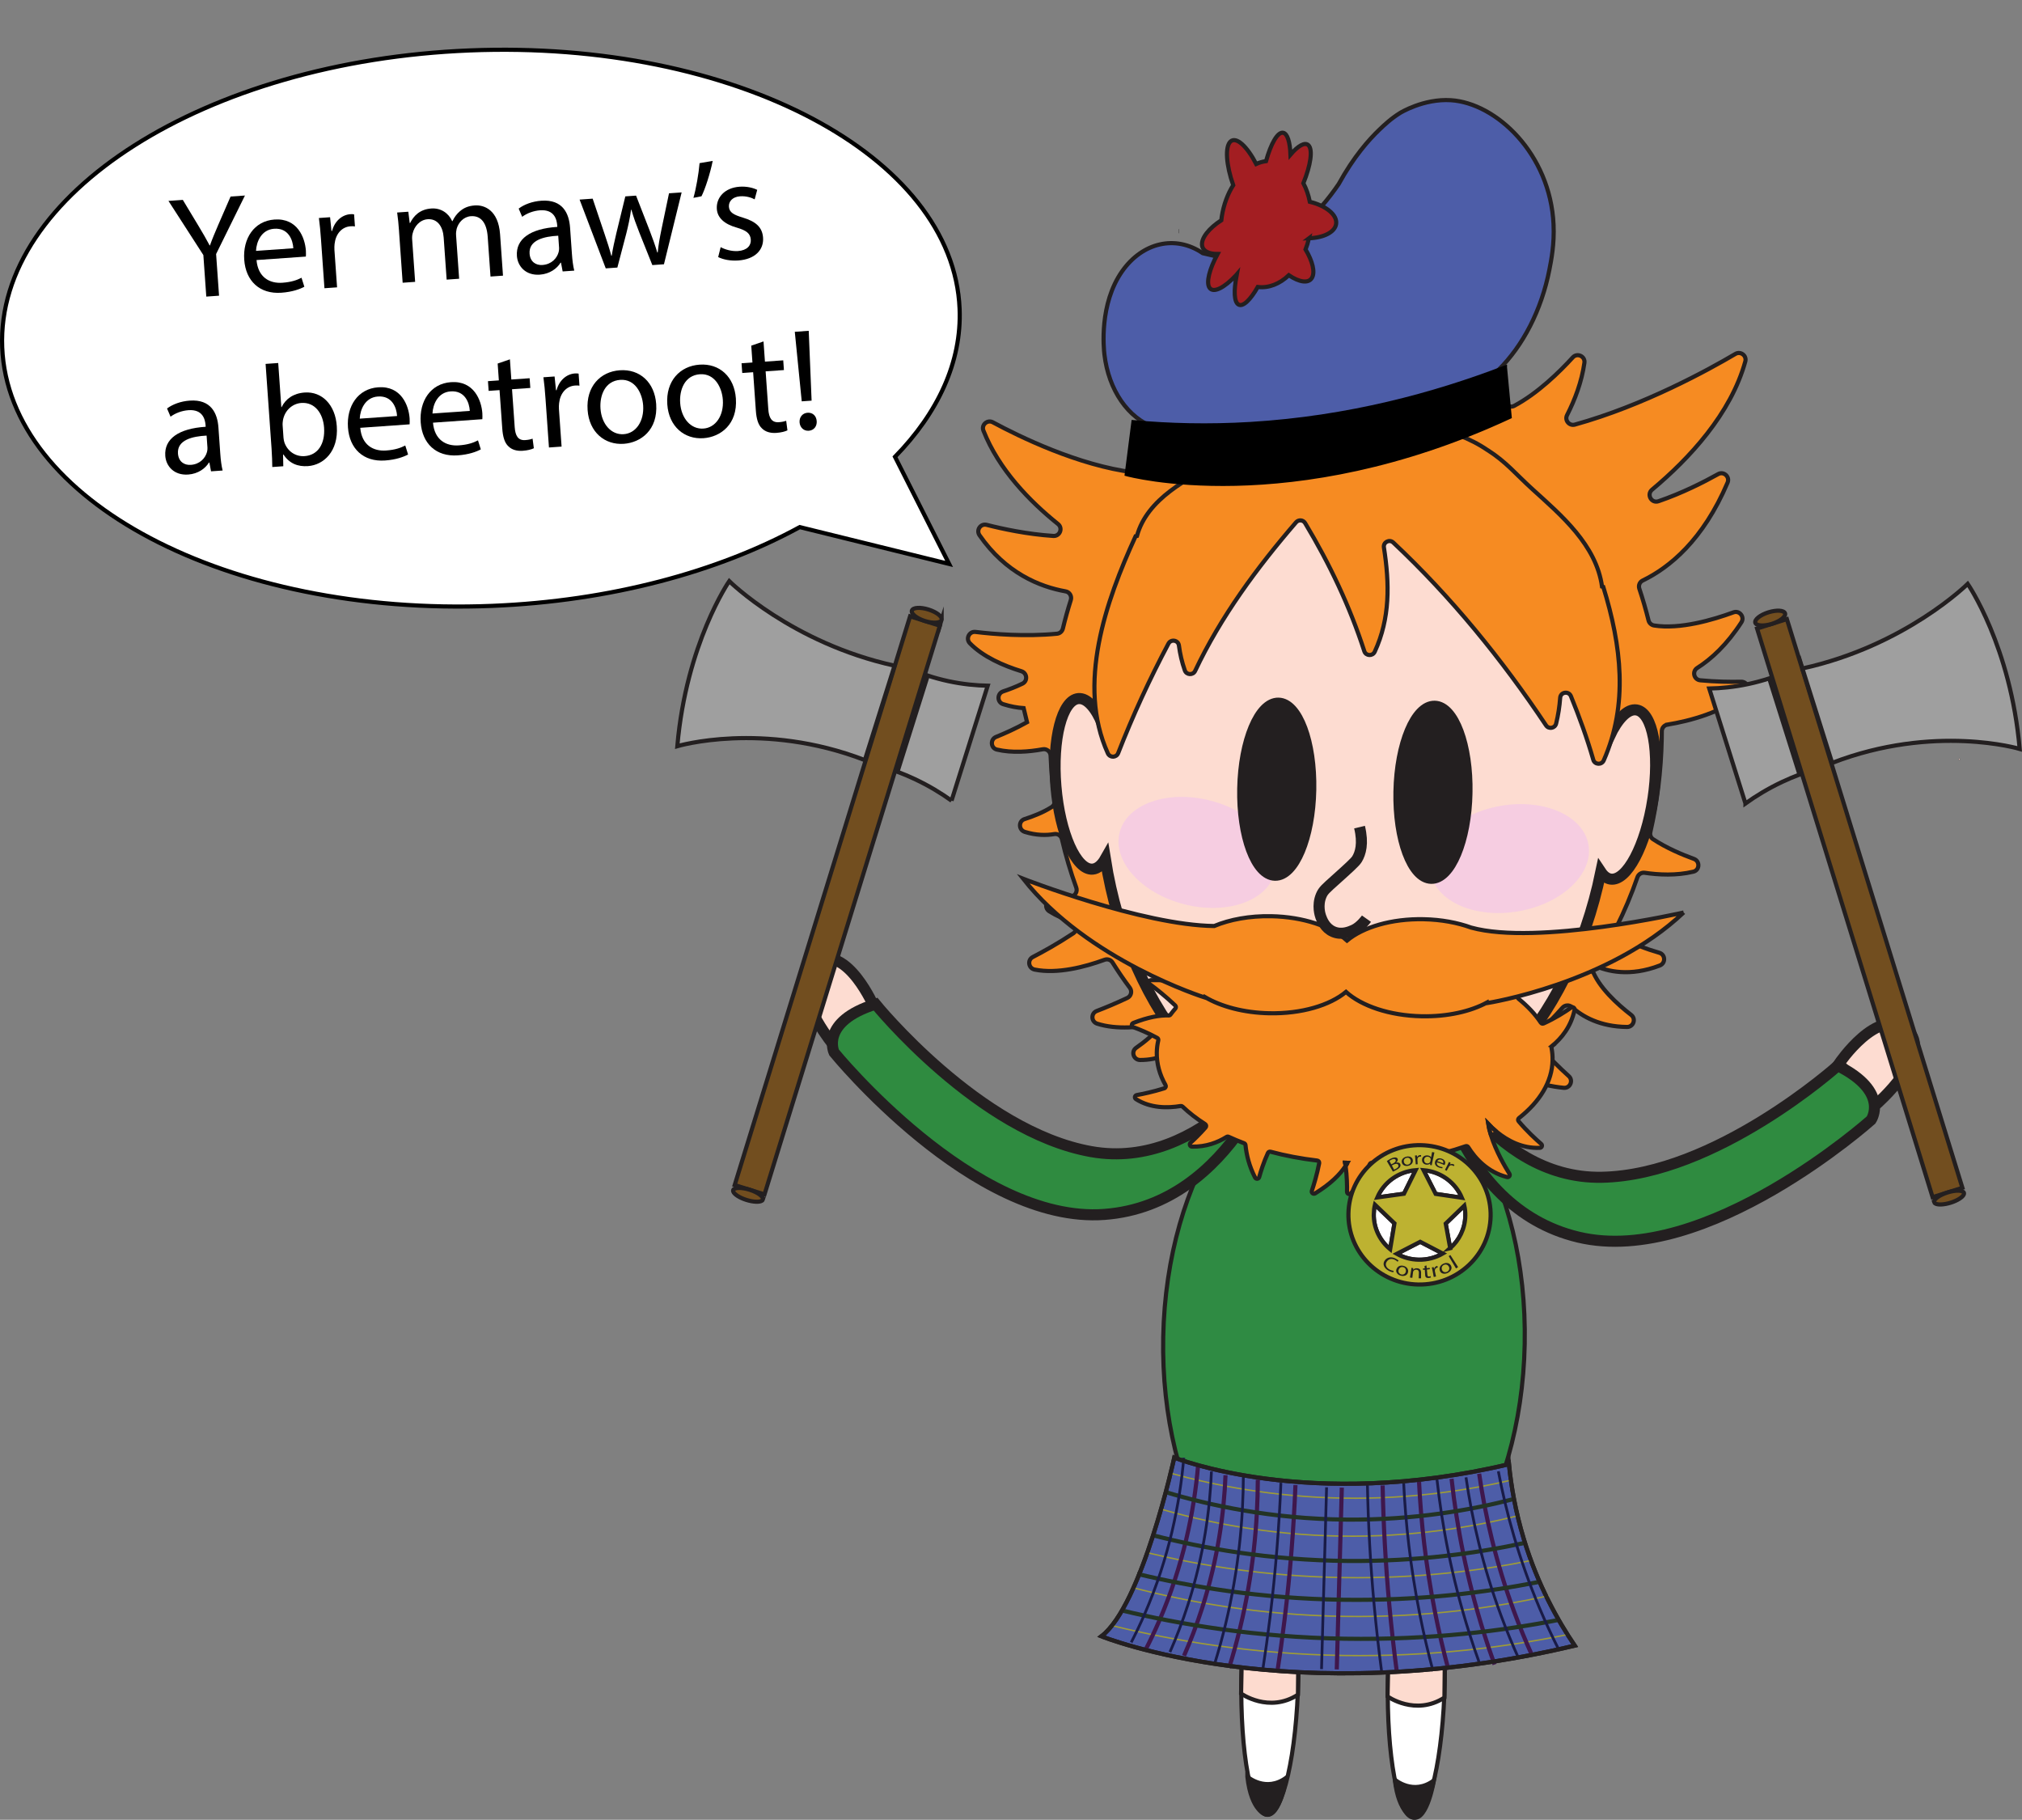 <?xml version="1.0" encoding="UTF-8"?><svg id="Layer_1" xmlns="http://www.w3.org/2000/svg" width="515.91mm" height="464.27mm" xmlns:xlink="http://www.w3.org/1999/xlink" viewBox="0 0 1462.43 1316.03"><rect x="0" y="0" width="1462.43" height="1316.03" fill="#808080" stroke="none"/><defs><style>.cls-1{fill:#2f8b43;}.cls-2{clip-path:url(#clippath-11);}.cls-3{fill:#fff;}.cls-4{fill:#9f9f9f;}.cls-5{clip-path:url(#clippath-2);}.cls-6{clip-path:url(#clippath-13);}.cls-7,.cls-8,.cls-9,.cls-10,.cls-11,.cls-12,.cls-13,.cls-14,.cls-15,.cls-16{fill:none;}.cls-7,.cls-8,.cls-9,.cls-10,.cls-11,.cls-12,.cls-14,.cls-15,.cls-16{stroke-miterlimit:10;}.cls-7,.cls-8,.cls-10{stroke:#231f20;}.cls-7,.cls-9,.cls-11,.cls-14,.cls-15{stroke-width:3px;}.cls-17{clip-path:url(#clippath-6);}.cls-18{fill:#fddcd1;}.cls-8{stroke-width:8px;}.cls-19{clip-path:url(#clippath-7);}.cls-20{clip-path:url(#clippath-1);}.cls-21{clip-path:url(#clippath-4);}.cls-9{stroke:#000;}.cls-22{fill:#fddbcf;}.cls-10{stroke-width:.16px;}.cls-23{fill:#4d5da8;}.cls-24{clip-path:url(#clippath-12);}.cls-11{stroke:#233323;}.cls-25{clip-path:url(#clippath-9);}.cls-26{fill:#f68b22;}.cls-27{clip-path:url(#clippath);}.cls-12{stroke:#9f9c36;}.cls-14{stroke:#3f174c;}.cls-28{clip-path:url(#clippath-3);}.cls-29{fill:#bdb231;}.cls-30{clip-path:url(#clippath-8);}.cls-31{fill:#f6cde1;}.cls-32{fill:#724e1f;}.cls-33{clip-path:url(#clippath-5);}.cls-15{stroke:#233324;}.cls-34{fill:#2f8b40;}.cls-35{clip-path:url(#clippath-10);}.cls-36{fill:#231f20;}.cls-16{stroke:#191b47;stroke-width:2px;}.cls-37{fill:#a31e22;}</style><clipPath id="clippath"><rect class="cls-13" width="1462.43" height="1316.03"/></clipPath><clipPath id="clippath-1"><rect class="cls-13" y="0" width="1462.43" height="1316.03"/></clipPath><clipPath id="clippath-2"><rect class="cls-13" x="1416.35" y="548.62" width="1.41" height="1.15" transform="translate(840.81 1955.46) rotate(-88.9)"/></clipPath><clipPath id="clippath-3"><rect class="cls-13" x="580.18" y="686.75" width="52.27" height="67.62" transform="translate(-205.11 242.64) rotate(-19.42)"/></clipPath><clipPath id="clippath-4"><rect class="cls-13" x="625.73" y="655.15" width="312.37" height="232.56" transform="translate(-273.11 465.81) rotate(-28.46)"/></clipPath><clipPath id="clippath-5"><rect class="cls-13" x="1321.42" y="739.23" width="69.29" height="56.44" transform="translate(152.21 1756.7) rotate(-68.92)"/></clipPath><clipPath id="clippath-6"><rect class="cls-13" x="1080.35" y="641.44" width="192.32" height="338.1" transform="translate(-2.13 1617.88) rotate(-68.97)"/></clipPath><clipPath id="clippath-7"><rect class="cls-13" y="0" width="1462.43" height="1316.03"/></clipPath><clipPath id="clippath-8"><rect class="cls-13" x="718.71" y="341.12" width="522.78" height="442.32" transform="translate(398.57 1531.09) rotate(-88.87)"/></clipPath><clipPath id="clippath-9"><rect class="cls-13" y="0" width="1462.43" height="1316.03"/></clipPath><clipPath id="clippath-10"><rect class="cls-13" x="939.05" y="448.48" width="79.87" height="340.37" transform="translate(341.1 1585.24) rotate(-88.87)"/></clipPath><clipPath id="clippath-11"><rect class="cls-13" x="913.67" y="486.73" width="132.48" height="170.23" transform="translate(388.83 1540.27) rotate(-88.87)"/></clipPath><clipPath id="clippath-12"><rect class="cls-13" x="930.25" y="617.03" width="82.04" height="41.78" transform="translate(314.29 1596.4) rotate(-88.87)"/></clipPath><clipPath id="clippath-13"><rect class="cls-13" y="0" width="1462.43" height="1316.03"/></clipPath></defs><g id="scotish_boss_right"><g class="cls-27"><g class="cls-20"><path class="cls-1" d="m1102.78,972.06c-2.29,115.72-62.67,208.38-134.86,206.95-72.2-1.43-128.87-96.39-126.58-212.12,2.29-115.72,62.67-208.38,134.86-206.95,72.2,1.43,128.87,96.39,126.59,212.11"/><ellipse class="cls-7" cx="972.06" cy="969.48" rx="209.57" ry="130.75" transform="translate(-16.43 1922.19) rotate(-88.87)"/></g><g class="cls-5"><path class="cls-18" d="m1417.29,549.79s.57-1.01.05-1.2c-.52-.18-.76.81-.76.81l.71.39Z"/><path class="cls-10" d="m1417.29,549.79s.57-1.01.05-1.2c-.52-.18-.76.81-.76.81l.71.39Z"/></g><g class="cls-28"><path class="cls-18" d="m600.75,753.05s-35.21-45.12-11.48-57.84c23.73-12.72,43.28,33.68,43.28,33.68l-31.79,24.16Z"/><path class="cls-8" d="m600.75,753.05s-35.21-45.12-11.48-57.84c23.73-12.72,43.28,33.68,43.28,33.68l-31.79,24.16Z"/></g><g class="cls-21"><path class="cls-34" d="m926.46,758.67s-33.16,112.53-127.69,119.56c-94.53,7.04-195.52-117.14-195.52-117.14,0,0-10.45-22.22,30-34.93,0,0,74.72,92.19,155.93,106.65,81.21,14.47,137.29-74.15,137.29-74.15"/><path class="cls-8" d="m926.46,758.67s-33.16,112.53-127.69,119.56c-94.53,7.04-195.52-117.14-195.52-117.14,0,0-10.45-22.22,30-34.93,0,0,74.72,92.19,155.93,106.65,81.21,14.47,137.29-74.15,137.29-74.15Z"/></g><g class="cls-33"><path class="cls-18" d="m1356.6,799.03s43.27-37.45,22.45-54.52c-20.82-17.07-48.97,24.67-48.97,24.67l26.52,29.85Z"/><path class="cls-8" d="m1356.6,799.03s43.27-37.45,22.45-54.52c-20.82-17.07-48.97,24.67-48.97,24.67l26.52,29.85Z"/></g><g class="cls-17"><path class="cls-34" d="m1034.52,756.45s14.96,116.36,107.19,138.24c92.23,21.89,211.58-84.76,211.58-84.76,0,0,13.83-20.3-24.1-39.23,0,0-88.35,79.22-170.83,80.67-82.48,1.45-123.84-94.92-123.84-94.92"/><path class="cls-8" d="m1034.52,756.45s14.96,116.36,107.19,138.24c92.23,21.89,211.58-84.76,211.58-84.76,0,0,13.83-20.3-24.1-39.23,0,0-88.35,79.22-170.83,80.67-82.48,1.45-123.84-94.92-123.84-94.92Z"/></g><g class="cls-19"><path class="cls-26" d="m1205.98,524.03c-2.36.39-4.06,2.41-4.06,4.8,0,1.87-.02,3.75-.06,5.63-.46,23.28-3.3,45.86-8.24,67.33-.45,1.95.31,4,1.98,5.09,9.77,6.42,21.04,11.17,29.53,14.24,4.48,1.62,4.24,8.14-.39,9.25-12.28,2.96-25.14,2.29-35.17.8-2.32-.34-4.51,1.01-5.28,3.22-4.33,12.5-9.39,24.52-15.14,36-1.12,2.25-.39,4.97,1.74,6.31,9.22,5.84,20.58,9.84,29.2,12.31,4.49,1.28,4.73,7.54.37,9.21-21.64,8.31-37.96,4.28-47.24.01-1.08-.53-2.09-1.03-2.98-1.5.29,1.42.69,2.81,1.2,4.21,4.7,13.01,18.42,25.39,28.32,33.02,3.71,2.85,1.64,8.77-3.04,8.71-19.68-.22-32.33-7.64-39.76-14.33-2.03-1.82-5.11-1.61-6.91.43-5.85,6.64-12,12.9-18.42,18.74-1.96,1.78-2.16,4.78-.44,6.8,8.35,9.77,17.01,18.11,23.44,23.9,3.47,3.12.98,8.91-3.67,8.47-17.99-1.7-35.05-8.89-48.67-16.52-.32-.17-.63-.36-.95-.53.1.29.2.62.33.94,2.7,7.58,7.77,15.12,12.27,20.86,2.92,3.72-.73,9.01-5.26,7.62-11.29-3.46-18.31-9.66-22.52-15.15-1.4-1.82-3.88-2.35-5.94-1.35-26.28,12.72-54.95,19.45-84.85,18.85-43.29-.85-83.37-16.91-116.95-43.99-1.76-1.42-4.26-1.49-6.03-.08-5.57,4.44-14.62,9.24-27.76,9.23-4.77,0-6.79-6.11-2.87-8.83,6.16-4.27,13.47-10.17,18.31-16.83.27-.39.57-.79.85-1.21-.56.12-1.12.24-1.69.37-14.07,2.97-31.55,4.76-45.69.23-4.4-1.41-4.63-7.52-.32-9.17,5.8-2.22,13.56-5.39,22.14-9.45,2.8-1.32,3.63-4.88,1.77-7.36-4.37-5.84-8.53-11.92-12.46-18.22-1.22-1.95-3.59-2.81-5.75-2.02-14.26,5.21-34.09,10.41-50.56,7.11-4.53-.91-5.47-6.97-1.36-9.09,7.35-3.79,17.95-9.64,29.19-17.09,3.45-2.28,2.65-7.55-1.32-8.71-4.96-1.45-10.3-3.74-15.9-7.23-3.98-2.48-2.56-8.62,2.12-8.98,4.14-.32,8.88-.86,13.71-1.76,2.94-.55,4.63-3.65,3.61-6.46-4.09-11.27-7.56-22.95-10.36-34.97-.59-2.51-2.99-4.15-5.53-3.71-5.84,1.01-13.03.97-21.29-1.57-4.58-1.41-4.73-7.84-.17-9.28,6.11-1.94,13.38-4.77,19.47-8.64,1.63-1.04,2.52-2.9,2.26-4.81-1.49-10.6-2.49-21.43-2.94-32.42-.12-2.95-2.77-5.14-5.68-4.61-9.94,1.83-22.07,2.82-33.14.23-4.55-1.07-4.94-7.43-.6-9.18,6.22-2.5,14.24-6.07,22.38-10.62-1.28-5.31-1.17-4.87-2.45-10.18-4.52-.3-9.47-1.18-14.84-2.88-4.46-1.42-4.44-7.74,0-9.22,4.29-1.43,9.18-3.28,13.96-5.6,3.95-1.91,3.44-7.69-.75-8.99-13.07-4.04-27.69-10.42-37.26-20.22-3.2-3.27-.48-8.76,4.07-8.2,13.14,1.6,36.08,3.52,58.98,1.29,2.05-.2,3.73-1.72,4.21-3.72,1.68-6.98,3.59-13.85,5.73-20.58.89-2.81-.82-5.81-3.72-6.32-18.7-3.32-43.33-13.22-62.29-40.59-2.58-3.72.78-8.64,5.16-7.52,11.31,2.89,29.38,6.79,48.22,8.02,4.75.31,7.08-5.66,3.37-8.63-20.23-16.23-42.82-39.29-53.93-67.56-1.64-4.17,2.89-8.12,6.83-5.99,19.35,10.43,61.76,31.15,101.81,36.22,1.67.21,3.32-.49,4.37-1.8,41.3-51.11,98.8-82.34,161.82-81.09,37.89.75,73.35,13.16,104.12,34.41,1.47,1.02,3.39,1.19,4.96.35,16.95-9,32.82-24.58,42.36-35.03,3.2-3.5,9.06-.8,8.4,3.9-1.95,13.84-6.94,26.85-12.55,37.85-1.9,3.73,1.6,7.97,5.64,6.85,49.84-13.84,96.53-39.55,116.11-51.11,3.75-2.21,8.33,1.25,7.17,5.44-10.49,37.91-40.44,70.15-67.44,92.72-4.13,3.46-.47,10.11,4.63,8.37,17.06-5.82,32.88-13.88,43.16-19.62,4.02-2.25,8.63,1.9,6.83,6.14-17.73,41.75-42.15,61.49-61.38,70.81-2.2,1.07-3.22,3.58-2.45,5.9,2.5,7.49,4.72,15.15,6.67,22.97.48,1.92,2.06,3.35,4.02,3.66,18.7,2.97,42.76-4.13,57.37-9.5,4.39-1.61,8.29,3.3,5.75,7.23-10.45,16.13-21.6,26.42-31.92,32.98-3.89,2.47-2.42,8.47,2.16,8.92,11.33,1.1,21.87,1.21,29.62,1.04,4.62-.1,6.78,5.76,3.15,8.62-17.36,13.71-40.29,19.75-56.5,22.39"/><path class="cls-7" d="m1205.98,524.03c-2.36.39-4.06,2.41-4.06,4.8,0,1.87-.02,3.75-.06,5.63-.46,23.28-3.3,45.86-8.24,67.33-.45,1.95.31,4,1.98,5.09,9.77,6.42,21.04,11.17,29.53,14.24,4.48,1.62,4.24,8.14-.39,9.25-12.28,2.96-25.14,2.29-35.17.8-2.32-.34-4.51,1.01-5.28,3.22-4.33,12.5-9.39,24.52-15.14,36-1.12,2.25-.39,4.97,1.74,6.31,9.22,5.84,20.58,9.84,29.2,12.31,4.49,1.28,4.73,7.54.37,9.21-21.64,8.31-37.96,4.28-47.24.01-1.08-.53-2.09-1.03-2.98-1.5.29,1.42.69,2.81,1.2,4.21,4.7,13.01,18.42,25.39,28.32,33.02,3.71,2.85,1.64,8.77-3.04,8.71-19.68-.22-32.33-7.64-39.76-14.33-2.03-1.82-5.11-1.61-6.91.43-5.85,6.64-12,12.9-18.42,18.74-1.96,1.78-2.16,4.78-.44,6.8,8.35,9.77,17.01,18.11,23.44,23.9,3.47,3.12.98,8.91-3.67,8.47-17.99-1.7-35.05-8.89-48.67-16.52-.32-.17-.63-.36-.95-.53.1.29.2.62.33.94,2.7,7.58,7.77,15.12,12.27,20.86,2.92,3.72-.73,9.01-5.26,7.62-11.29-3.46-18.31-9.66-22.52-15.15-1.4-1.82-3.88-2.35-5.94-1.35-26.28,12.72-54.95,19.45-84.85,18.85-43.29-.85-83.37-16.91-116.95-43.99-1.76-1.42-4.26-1.49-6.03-.08-5.57,4.44-14.62,9.24-27.76,9.23-4.77,0-6.79-6.11-2.87-8.83,6.16-4.27,13.47-10.17,18.31-16.83.27-.39.57-.79.85-1.21-.56.12-1.12.24-1.69.37-14.07,2.97-31.55,4.76-45.69.23-4.4-1.41-4.63-7.52-.32-9.17,5.8-2.22,13.56-5.39,22.14-9.45,2.8-1.32,3.63-4.88,1.77-7.36-4.37-5.84-8.53-11.92-12.46-18.22-1.22-1.95-3.59-2.81-5.75-2.02-14.26,5.21-34.09,10.41-50.56,7.11-4.53-.91-5.47-6.97-1.36-9.09,7.35-3.79,17.95-9.64,29.19-17.09,3.45-2.28,2.65-7.55-1.32-8.71-4.96-1.45-10.3-3.74-15.9-7.23-3.98-2.48-2.56-8.62,2.12-8.98,4.14-.32,8.88-.86,13.71-1.76,2.94-.55,4.63-3.65,3.61-6.46-4.09-11.27-7.56-22.95-10.36-34.97-.59-2.51-2.99-4.15-5.53-3.71-5.84,1.01-13.03.97-21.29-1.57-4.58-1.41-4.73-7.84-.17-9.28,6.11-1.94,13.38-4.77,19.47-8.64,1.63-1.04,2.52-2.9,2.26-4.81-1.49-10.6-2.49-21.43-2.94-32.42-.12-2.95-2.77-5.14-5.68-4.61-9.94,1.83-22.07,2.82-33.14.23-4.55-1.07-4.94-7.43-.6-9.18,6.22-2.5,14.24-6.07,22.38-10.62-1.28-5.31-1.17-4.87-2.45-10.18-4.52-.3-9.47-1.18-14.84-2.88-4.46-1.42-4.44-7.74,0-9.22,4.29-1.43,9.18-3.28,13.96-5.6,3.95-1.91,3.44-7.69-.75-8.99-13.07-4.04-27.69-10.42-37.26-20.22-3.2-3.27-.48-8.76,4.07-8.2,13.14,1.6,36.08,3.52,58.98,1.29,2.05-.2,3.73-1.72,4.21-3.72,1.68-6.98,3.59-13.85,5.73-20.58.89-2.81-.82-5.81-3.72-6.32-18.7-3.32-43.33-13.22-62.29-40.59-2.58-3.72.78-8.64,5.16-7.52,11.31,2.89,29.38,6.79,48.22,8.02,4.75.31,7.08-5.66,3.37-8.63-20.23-16.23-42.82-39.29-53.93-67.56-1.64-4.17,2.89-8.12,6.83-5.99,19.35,10.43,61.76,31.15,101.81,36.22,1.67.21,3.32-.49,4.37-1.8,41.3-51.11,98.8-82.34,161.82-81.09,37.89.75,73.35,13.16,104.12,34.41,1.47,1.02,3.39,1.19,4.96.35,16.95-9,32.82-24.58,42.36-35.03,3.2-3.5,9.06-.8,8.4,3.9-1.95,13.84-6.94,26.85-12.55,37.85-1.9,3.73,1.6,7.97,5.64,6.85,49.84-13.84,96.53-39.55,116.11-51.11,3.75-2.21,8.33,1.25,7.17,5.44-10.49,37.91-40.44,70.15-67.44,92.72-4.13,3.46-.47,10.11,4.63,8.37,17.06-5.82,32.88-13.88,43.16-19.62,4.02-2.25,8.63,1.9,6.83,6.14-17.73,41.75-42.15,61.49-61.38,70.81-2.2,1.07-3.22,3.58-2.45,5.9,2.5,7.49,4.72,15.15,6.67,22.97.48,1.92,2.06,3.35,4.02,3.66,18.7,2.97,42.76-4.13,57.37-9.5,4.39-1.61,8.29,3.3,5.75,7.23-10.45,16.13-21.6,26.42-31.92,32.98-3.89,2.47-2.42,8.47,2.16,8.92,11.33,1.1,21.87,1.21,29.62,1.04,4.62-.1,6.78,5.76,3.15,8.62-17.36,13.71-40.29,19.75-56.5,22.39Z"/><path class="cls-26" d="m840.92,739.73c-.28.42-.58.82-.85,1.21-.29-.27-.55-.57-.84-.84.56-.12,1.12-.24,1.69-.37"/><path class="cls-7" d="m840.92,739.73c-.28.42-.58.82-.85,1.21-.29-.27-.55-.57-.84-.84.56-.12,1.12-.24,1.69-.37Z"/><path class="cls-26" d="m1082.3,770.19c-.19.16-.41.29-.62.42-.13-.32-.23-.65-.33-.94.32.17.63.36.95.53"/><path class="cls-7" d="m1082.3,770.19c-.19.16-.41.29-.62.42-.13-.32-.23-.65-.33-.94.32.17.63.36.95.53Z"/><path class="cls-26" d="m1153.23,698.24c-.58.92-1.18,1.82-1.79,2.71-.51-1.4-.9-2.79-1.2-4.21.9.47,1.9.97,2.98,1.5"/><path class="cls-7" d="m1153.23,698.24c-.58.92-1.18,1.82-1.79,2.71-.51-1.4-.9-2.79-1.2-4.21.9.47,1.9.97,2.98,1.5Z"/></g><g class="cls-30"><path class="cls-18" d="m1195.48,577.81c-5.18,33.8-18.92,59.72-30.67,57.91-2.66-.43-5-2.23-6.96-5.18-22.82,110.39-96.74,190.79-182.83,189.08-86.67-1.71-157.79-86.14-175.6-198.54-2.54,4.48-5.64,7.14-9.14,7.45-11.83.97-23.76-25.83-26.58-59.89-2.85-34.04,4.46-62.46,16.3-63.45,6.3-.52,12.61,6.81,17.55,18.88,14.61-125.52,93.93-220.98,187.64-219.13,93.98,1.86,169.63,100.91,178.92,227.44,5.93-12.53,13.01-19.99,19.5-18.98,11.73,1.78,17.05,30.64,11.88,64.4"/><path class="cls-8" d="m1195.48,577.81c-5.18,33.8-18.92,59.72-30.67,57.91-2.66-.43-5-2.23-6.96-5.18-22.82,110.39-96.74,190.79-182.83,189.08-86.67-1.71-157.79-86.14-175.6-198.54-2.54,4.48-5.64,7.14-9.14,7.45-11.83.97-23.76-25.83-26.58-59.89-2.85-34.04,4.46-62.46,16.3-63.45,6.3-.52,12.61,6.81,17.55,18.88,14.61-125.52,93.93-220.98,187.64-219.13,93.98,1.86,169.63,100.91,178.92,227.44,5.93-12.53,13.01-19.99,19.5-18.98,11.73,1.78,17.05,30.64,11.88,64.4Z"/></g><g class="cls-25"><path class="cls-26" d="m1152.35,549.38c-4.5-15.63-10.05-30.87-16.17-45.93-1.6-3.93-7.46-3.06-7.77,1.17-.46,6.27-1.4,12.45-2.93,18.65-.85,3.44-5.34,4.24-7.3,1.3-31.72-47.61-68.77-93.1-110.48-132.22-2.81-2.63-7.37-.25-6.77,3.55,4.09,26.23,4.53,51.19-6.65,75.43-1.54,3.34-6.4,3.1-7.53-.4-10.58-32.65-25.13-63.22-42.82-92.66-1.41-2.35-4.74-2.64-6.54-.56-28.21,32.68-54.49,68.29-73.01,107.48-1.53,3.24-6.26,2.99-7.45-.38-2.09-5.93-3.46-11.87-4.27-18.03-.51-3.89-5.73-4.79-7.58-1.32-13.64,25.66-25.79,52.06-36.35,79.16-1.31,3.37-5.98,3.46-7.47.17-22.57-49.72-1.62-109.78,20.06-157.02.33-.07.67-.15,1-.22,7.23-26.76,36.95-41.95,60-53.44.86-.43,2.58-1.08,3.8-1.62.52-.23.97-.58,1.35-1.01,23.26-26.82,63.85-28.09,98.42-27.93,28.5.13,64.78,4.59,90.02,21.98.03.02.05-.02.09,0,13.57,8.71,19.59,16.66,32.59,28.45,20.39,18.51,45.95,39.99,50.1,70.28.45.16.58.08.9.15,13.17,42.79,18.15,84.87.33,125.48-1.52,3.46-6.54,3.15-7.59-.49"/><path class="cls-7" d="m1152.35,549.38c-4.5-15.63-10.05-30.87-16.17-45.93-1.6-3.93-7.46-3.06-7.77,1.17-.46,6.27-1.4,12.45-2.93,18.65-.85,3.44-5.34,4.24-7.3,1.3-31.72-47.61-68.77-93.1-110.48-132.22-2.81-2.63-7.37-.25-6.77,3.55,4.09,26.23,4.53,51.19-6.65,75.43-1.54,3.34-6.4,3.1-7.53-.4-10.58-32.65-25.13-63.22-42.82-92.66-1.41-2.35-4.74-2.64-6.54-.56-28.21,32.68-54.49,68.29-73.01,107.48-1.53,3.24-6.26,2.99-7.45-.38-2.09-5.93-3.46-11.87-4.27-18.03-.51-3.89-5.73-4.79-7.58-1.32-13.64,25.66-25.79,52.06-36.35,79.16-1.31,3.37-5.98,3.46-7.47.17-22.57-49.72-1.62-109.78,20.06-157.02.33-.07.67-.15,1-.22,7.23-26.76,36.95-41.95,60-53.44.86-.43,2.58-1.08,3.8-1.62.52-.23.97-.58,1.35-1.01,23.26-26.82,63.85-28.09,98.42-27.93,28.5.13,64.78,4.59,90.02,21.98.03.02.05-.02.09,0,13.57,8.71,19.59,16.66,32.59,28.45,20.39,18.51,45.95,39.99,50.1,70.28.45.16.58.08.9.15,13.17,42.79,18.15,84.87.33,125.48-1.52,3.46-6.54,3.15-7.59-.49Z"/><path class="cls-26" d="m1122.7,756.39c-.45.37-.64.93-.53,1.5.55,2.9.8,5.84.74,8.81-.31,15.63-9.24,30.03-24.31,41.87-.71.56-.84,1.6-.26,2.29,6.07,7.21,12.67,13.23,16.37,16.42,1.09.94.44,2.75-1,2.81-12.81.54-23.4-5.27-30.8-11.26-2.57-2.05-4.75-4.12-6.5-5.97.43,2.73,1.14,5.54,2.02,8.31,3.57,11.37,9.99,22.41,13.29,27.67.77,1.22-.38,2.74-1.78,2.38-14.03-3.62-22.89-13.42-28.07-21.68-.39-.63-1.14-.89-1.84-.64-19.71,6.94-42.9,11.24-67.91,12.03-.62.02-1.17.39-1.41.97-2.79,6.79-7.07,14.15-13.68,21.09-1.01,1.06-2.8.37-2.78-1.1.07-4.22-.02-11.3-1.03-18.75.47-.74.91-1.5,1.32-2.21-.56-.01-1.12-.05-1.68-.06.12.75.24,1.52.35,2.27-4,6.18-10.79,13-22.04,19.9-1.27.78-2.84-.43-2.37-1.85,1.47-4.42,3.76-11.91,5.32-20.02.17-.91-.48-1.77-1.4-1.88-11.86-1.39-23.2-3.55-33.81-6.4-.75-.2-1.53.16-1.86.87-3.1,6.73-5.19,13.45-6.32,17.52-.39,1.41-2.32,1.58-2.99.29-4.28-8.32-6.22-16.41-6.92-23.49-.06-.6-.45-1.1-1.02-1.32-3.87-1.46-7.61-3.02-11.19-4.67-.48-.22-1.02-.18-1.47.1-6.52,4.07-14.89,7.23-25.03,7.02-1.44-.03-2.12-1.82-1.05-2.79,2.65-2.4,6.77-6.34,10.93-11.11.64-.74.46-1.88-.37-2.4-6.18-3.93-11.66-8.17-16.35-12.68-.35-.34-.83-.49-1.31-.41-9.47,1.6-21.87,1.69-32.39-4.98-1.22-.77-.84-2.66.58-2.92,4.34-.79,11.9-2.35,19.95-4.89.98-.31,1.39-1.44.88-2.33-4.27-7.5-6.48-15.46-6.32-23.66.06-2.95.42-5.83,1.08-8.66.16-.7-.14-1.43-.77-1.77-6.58-3.63-13.26-6.32-17.33-7.82-1.38-.51-1.37-2.46,0-3,10.79-4.26,19.18-5.68,25.67-5.46.52.02.99-.21,1.29-.63,1.07-1.47,2.23-2.91,3.48-4.33.57-.64.55-1.62-.07-2.22-6.92-6.67-14.19-12.32-18.45-15.47-1.23-.91-.58-2.85.94-2.88,15.09-.34,25.73,2.23,33.2,5.89.5.25,1.07.21,1.54-.1,12.11-8.1,27.33-14.82,44.68-19.63.68-.19,1.15-.78,1.15-1.49.05-5.77.79-12.52,2.5-20.44.31-1.43,2.22-1.76,2.95-.49,2.31,3.98,6.48,10.72,11.76,17.38.37.46.96.68,1.53.58,15.45-2.78,32.12-4.11,49.47-3.77,20.18.4,39.32,3.02,56.66,7.46.7.18,1.42-.13,1.77-.75,5.16-9.09,8.84-18.79,10.67-24.07.49-1.4,2.46-1.41,3.01-.03,4.31,10.83,5.54,21.27,5.34,30.16-.02.68.4,1.27,1.03,1.51,6.36,2.39,12.34,5.06,17.88,7.96.54.28,1.18.22,1.67-.15,6.3-4.75,16.57-8.75,33.27-9.58,1.48-.07,2.29,1.71,1.22,2.73-3.79,3.65-10.38,10.4-15.9,18.09-.49.69-.34,1.64.32,2.17,6.64,5.36,12.11,11.17,16.18,17.33.43.65,1.26.91,1.97.59,8.39-3.74,15.93-8.64,19.97-11.47,1.19-.83,2.77.25,2.47,1.66-2.55,12.11-9.45,20.51-16.17,26.03"/><path class="cls-7" d="m1122.7,756.39c-.45.37-.64.93-.53,1.5.55,2.9.8,5.84.74,8.81-.31,15.63-9.24,30.03-24.31,41.87-.71.56-.84,1.6-.26,2.29,6.07,7.21,12.67,13.23,16.37,16.42,1.09.94.44,2.75-1,2.81-12.81.54-23.4-5.27-30.8-11.26-2.57-2.05-4.75-4.12-6.5-5.97.43,2.73,1.14,5.54,2.02,8.31,3.57,11.37,9.99,22.41,13.29,27.67.77,1.22-.38,2.74-1.78,2.38-14.03-3.62-22.89-13.42-28.07-21.68-.39-.63-1.14-.89-1.84-.64-19.71,6.94-42.9,11.24-67.91,12.03-.62.02-1.17.39-1.41.97-2.79,6.79-7.07,14.15-13.68,21.09-1.01,1.06-2.8.37-2.78-1.1.07-4.22-.02-11.3-1.03-18.75.47-.74.91-1.5,1.32-2.21-.56-.01-1.12-.05-1.68-.06.12.75.24,1.52.35,2.27-4,6.18-10.79,13-22.04,19.9-1.27.78-2.84-.43-2.37-1.85,1.47-4.42,3.76-11.91,5.32-20.02.17-.91-.48-1.77-1.4-1.88-11.86-1.39-23.2-3.55-33.81-6.4-.75-.2-1.53.16-1.86.87-3.1,6.73-5.19,13.45-6.32,17.52-.39,1.41-2.32,1.58-2.99.29-4.28-8.32-6.22-16.41-6.92-23.49-.06-.6-.45-1.1-1.02-1.32-3.87-1.46-7.61-3.02-11.19-4.67-.48-.22-1.02-.18-1.47.1-6.52,4.07-14.89,7.23-25.03,7.02-1.44-.03-2.12-1.82-1.05-2.79,2.65-2.4,6.77-6.34,10.93-11.11.64-.74.46-1.88-.37-2.4-6.18-3.93-11.66-8.17-16.35-12.68-.35-.34-.83-.49-1.31-.41-9.47,1.6-21.87,1.69-32.39-4.98-1.22-.77-.84-2.66.58-2.92,4.34-.79,11.9-2.35,19.95-4.89.98-.31,1.39-1.44.88-2.33-4.27-7.5-6.48-15.46-6.32-23.66.06-2.95.42-5.83,1.08-8.66.16-.7-.14-1.43-.77-1.77-6.58-3.63-13.26-6.32-17.33-7.82-1.38-.51-1.37-2.46,0-3,10.79-4.26,19.18-5.68,25.67-5.46.52.02.99-.21,1.29-.63,1.07-1.47,2.23-2.91,3.48-4.33.57-.64.55-1.62-.07-2.22-6.92-6.67-14.19-12.32-18.45-15.47-1.23-.91-.58-2.85.94-2.88,15.09-.34,25.73,2.23,33.2,5.89.5.25,1.07.21,1.54-.1,12.11-8.1,27.33-14.82,44.68-19.63.68-.19,1.15-.78,1.15-1.49.05-5.77.79-12.52,2.5-20.44.31-1.43,2.22-1.76,2.95-.49,2.31,3.98,6.48,10.72,11.76,17.38.37.46.96.68,1.53.58,15.45-2.78,32.12-4.11,49.47-3.77,20.18.4,39.32,3.02,56.66,7.46.7.18,1.42-.13,1.77-.75,5.16-9.09,8.84-18.79,10.67-24.07.49-1.4,2.46-1.41,3.01-.03,4.31,10.83,5.54,21.27,5.34,30.16-.02.68.4,1.27,1.03,1.51,6.36,2.39,12.34,5.06,17.88,7.96.54.28,1.18.22,1.67-.15,6.3-4.75,16.57-8.75,33.27-9.58,1.48-.07,2.29,1.71,1.22,2.73-3.79,3.65-10.38,10.4-15.9,18.09-.49.69-.34,1.64.32,2.17,6.64,5.36,12.11,11.17,16.18,17.33.43.65,1.26.91,1.97.59,8.39-3.74,15.93-8.64,19.97-11.47,1.19-.83,2.77.25,2.47,1.66-2.55,12.11-9.45,20.51-16.17,26.03Z"/><path class="cls-26" d="m1081.87,819.39c-.84.45-1.69.9-2.55,1.34-.45.23-1.02-.01-1.16-.5-.75-2.46-1.36-4.95-1.73-7.38,1.53,1.62,3.39,3.41,5.55,5.2.44.37.4,1.07-.11,1.34"/><path class="cls-7" d="m1081.87,819.39c-.84.45-1.69.9-2.55,1.34-.45.23-1.02-.01-1.16-.5-.75-2.46-1.36-4.95-1.73-7.38,1.53,1.62,3.39,3.41,5.55,5.2.44.37.4,1.07-.11,1.34Z"/><path class="cls-26" d="m974.57,840.92c-.41.71-.86,1.48-1.32,2.21-.12-.75-.24-1.52-.35-2.27.56.01,1.12.05,1.68.06"/><path class="cls-7" d="m974.57,840.92c-.41.71-.86,1.48-1.32,2.21-.12-.75-.24-1.52-.35-2.27.56.01,1.12.05,1.68.06Z"/><path class="cls-26" d="m974.57,840.92c-.41.71-.86,1.48-1.32,2.21-.12-.75-.24-1.52-.35-2.27.56.01,1.12.05,1.68.06"/><path class="cls-7" d="m974.57,840.92c-.41.71-.86,1.48-1.32,2.21-.12-.75-.24-1.52-.35-2.27.56.01,1.12.05,1.68.06Z"/><path class="cls-26" d="m1217.73,659.88c-54.55,51.79-142.06,65.5-142.06,65.5l-.1-.43c-11.93,6.51-28.76,10.35-47.27,9.98-23.26-.46-43.57-7.45-54.8-17.61-11.66,9.71-32.18,15.89-55.41,15.44-18.4-.36-34.91-4.82-46.61-11.72l-.12.31s-84.68-26.55-131.34-85.87c0,0,86.24,33.63,138.16,34.19,11.3-4.73,25.68-7.41,41.29-7.1,23.22.46,43.49,7.45,54.76,17.61,11.62-9.71,32.19-15.9,55.45-15.43,12.71.25,24.47,2.47,34.39,6.06,47.79,13.19,153.65-10.92,153.65-10.92"/><path class="cls-7" d="m1217.73,659.88c-54.55,51.79-142.06,65.5-142.06,65.5l-.1-.43c-11.93,6.51-28.76,10.35-47.27,9.98-23.26-.46-43.57-7.45-54.8-17.61-11.66,9.71-32.18,15.89-55.41,15.44-18.4-.36-34.91-4.82-46.61-11.72l-.12.31s-84.68-26.55-131.34-85.87c0,0,86.24,33.63,138.16,34.19,11.3-4.73,25.68-7.41,41.29-7.1,23.22.46,43.49,7.45,54.76,17.61,11.62-9.71,32.19-15.9,55.45-15.43,12.71.25,24.47,2.47,34.39,6.06,47.79,13.19,153.65-10.92,153.65-10.92Z"/><path class="cls-23" d="m1123.62,162.38c.66,14.12-1.66,25.76-3.04,32.8-5.73,29.13-19.13,54.99-36.92,72.44h-.02c-12.11,11.88-26.25,19.89-41.4,22.35-2.15.35-4.27.57-6.39.7-119.62,49.1-200.81,18.56-200.81,18.56h.07c-19.36-6.93-33.27-27.1-36.32-52.84-.51-4.29-3.92-36.52,12.87-60.32,14.59-20.68,38.43-26.46,58.24-12.96l25.2,5.85c9.91-2.51,25.34-8.13,42.31-21.86,14.06-11.38,24.23-24.34,30.82-34.02,10.84-19.78,21.86-32.07,29.35-39.25,3.68-3.52,8.44-8.04,15.07-12.16,0,0,16.85-10.46,36.7-9.21,32.81,2.07,71.86,38.67,74.28,89.92"/><path class="cls-7" d="m1123.62,162.38c.66,14.12-1.66,25.76-3.04,32.8-5.73,29.13-19.13,54.99-36.92,72.44h-.02c-12.11,11.88-26.25,19.89-41.4,22.35-2.15.35-4.27.57-6.39.7-119.62,49.1-200.81,18.56-200.81,18.56h.07c-19.36-6.93-33.27-27.1-36.32-52.84-.51-4.29-3.92-36.52,12.87-60.32,14.59-20.68,38.43-26.46,58.24-12.96l25.2,5.85c9.91-2.51,25.34-8.13,42.31-21.86,14.06-11.38,24.23-24.34,30.82-34.02,10.84-19.78,21.86-32.07,29.35-39.25,3.68-3.52,8.44-8.04,15.07-12.16,0,0,16.85-10.46,36.7-9.21,32.81,2.07,71.86,38.67,74.28,89.92Z"/><line class="cls-7" x1="852.73" y1="167.19" x2="852.51" y2="167.17"/><path class="cls-37" d="m946.75,172.3c-.67,2.82-1.51,5.51-2.5,8.08,5.02,8.4,7.06,16.4,4.64,20.51-2.49,4.29-9.15,3.25-16.73-1.85-6.57,6.22-14.49,9.48-22.48,8.49-5.35,9.42-10.78,14.65-14.01,12.66-3.11-1.9-3.41-10.05-1.3-20.69.07-.36.15-.72.22-1.1-.2.24-.41.46-.62.68-8.48,9.05-16.3,13.05-19.12,9.1-2.69-3.76-.14-13.59,5.78-24.51-6.28.03-10.6-2.08-11.22-6.14-.78-5.33,5-12.5,13.91-18.24.09-.96.23-1.96.39-2.93,1.36-8.51,4.27-16.17,8.23-22.45-5.11-14.47-6.07-27.9-1.93-31.62,4.1-3.68,11.9,3.42,18.54,16.28,2.31-1.04,4.69-1.73,7.11-2.05,3.56-12.73,8.39-21.21,12.35-20.52,3.13.55,4.98,6.72,5.34,15.81,5.46-6.39,10.38-9.25,12.95-6.84,3.36,3.18,1.67,14.49-3.63,27.52,2.12,3.98,3.7,8.52,4.68,13.44,11.73,2.83,19.93,9.45,19.02,15.97-.82,5.98-9.02,10.03-19.64,10.41"/><path class="cls-7" d="m946.75,172.3c-.67,2.82-1.51,5.51-2.5,8.08,5.02,8.4,7.06,16.4,4.64,20.51-2.49,4.29-9.15,3.25-16.73-1.85-6.57,6.22-14.49,9.48-22.48,8.49-5.35,9.42-10.78,14.65-14.01,12.66-3.11-1.9-3.41-10.05-1.3-20.69.07-.36.15-.72.22-1.1-.2.24-.41.46-.62.68-8.48,9.05-16.3,13.05-19.12,9.1-2.69-3.76-.14-13.59,5.78-24.51-6.28.03-10.6-2.08-11.22-6.14-.78-5.33,5-12.5,13.91-18.24.09-.96.23-1.96.39-2.93,1.36-8.51,4.27-16.17,8.23-22.45-5.11-14.47-6.07-27.9-1.93-31.62,4.1-3.68,11.9,3.42,18.54,16.28,2.31-1.04,4.69-1.73,7.11-2.05,3.56-12.73,8.39-21.21,12.35-20.52,3.13.55,4.98,6.72,5.34,15.81,5.46-6.39,10.38-9.25,12.95-6.84,3.36,3.18,1.67,14.49-3.63,27.52,2.12,3.98,3.7,8.52,4.68,13.44,11.73,2.83,19.93,9.45,19.02,15.97-.82,5.98-9.02,10.03-19.64,10.41Z"/><path d="m1088.49,265.83l3.37,35.61c-159.09,73.79-276.91,41.45-276.91,41.45,1.6-12.53,3.21-25.06,4.81-37.59,25.85,2.38,54.12,3.14,84.58,1.32,71.06-4.25,133.54-21.37,184.15-40.8"/><path class="cls-9" d="m1088.49,265.83l3.37,35.61c-159.09,73.79-276.91,41.45-276.91,41.45,1.6-12.53,3.21-25.06,4.81-37.59,25.85,2.38,54.12,3.14,84.58,1.32,71.06-4.25,133.54-21.37,184.15-40.8Z"/></g><g class="cls-35"><path class="cls-31" d="m1148.86,610.8c3.72,21.03-18.82,42.59-50.35,48.17-31.52,5.58-60.1-6.95-63.81-27.97-3.72-21.03,18.82-42.59,50.34-48.17,31.52-5.58,60.1,6.95,63.82,27.97"/><path class="cls-31" d="m922.06,630.92c-5.34,20.68-34.79,30.95-65.79,22.95-31-8-51.8-31.24-46.47-51.92,5.34-20.68,34.79-30.95,65.79-22.95,31,8,51.8,31.24,46.47,51.92"/></g><g class="cls-2"><path class="cls-36" d="m948.03,571.21c-.68,34.37-12.25,62.01-25.84,61.74-13.59-.27-24.06-28.35-23.38-62.71.68-34.37,12.25-62.01,25.84-61.74,13.59.27,24.06,28.35,23.38,62.71"/><path class="cls-8" d="m948.03,571.21c-.68,34.37-12.25,62.01-25.84,61.74-13.59-.27-24.06-28.35-23.38-62.71.68-34.37,12.25-62.01,25.84-61.74,13.59.27,24.06,28.35,23.38,62.71Z"/><path class="cls-36" d="m1061.01,573.44c-.68,34.37-12.25,62.01-25.84,61.74-13.59-.27-24.06-28.35-23.38-62.71.68-34.37,12.25-62.01,25.84-61.74,13.59.27,24.06,28.35,23.38,62.71"/><path class="cls-8" d="m1061.01,573.44c-.68,34.37-12.25,62.01-25.84,61.74-13.59-.27-24.06-28.35-23.38-62.71.68-34.37,12.25-62.01,25.84-61.74,13.59.27,24.06,28.35,23.38,62.71Z"/></g><g class="cls-24"><path class="cls-8" d="m983.3,598.14c2.87,11.92.72,18.94-1.86,23.18-1.31,2.14-6.15,6.51-15.78,15.16-6.74,6.06-8.59,7.56-10.07,11.06-3.14,7.42-.67,14.48-.31,15.47.83,2.25,2.97,8.11,8.93,10.73,6.19,2.72,12.17.05,14.79-1.12,5.07-2.26,9.31-8.26,9.31-8.26"/></g><g class="cls-6"><path class="cls-3" d="m1044.94,1215.53c-1.08,54.85-11.17,99.12-22.53,98.9-11.36-.22-19.69-44.87-18.61-99.71,1.08-54.84,11.17-99.12,22.53-98.9,11.36.23,19.69,44.87,18.61,99.71"/><path class="cls-7" d="m1044.94,1215.53c-1.08,54.85-11.17,99.12-22.53,98.9-11.36-.22-19.69-44.87-18.61-99.71,1.08-54.84,11.17-99.12,22.53-98.9,11.36.23,19.69,44.87,18.61,99.71Z"/><path class="cls-3" d="m939,1213.44c-1.08,54.85-11.17,99.12-22.53,98.9-11.36-.22-19.69-44.87-18.61-99.71,1.08-54.85,11.17-99.12,22.53-98.9,11.36.22,19.69,44.87,18.61,99.71"/><path class="cls-7" d="m939,1213.44c-1.08,54.85-11.17,99.12-22.53,98.9-11.36-.22-19.69-44.87-18.61-99.71,1.08-54.85,11.17-99.12,22.53-98.9,11.36.22,19.69,44.87,18.61,99.71Z"/><path class="cls-36" d="m902.19,1284.89s13.36,11.65,28.27.56c0,0-4.76,28.84-14.67,26.89,0,0-10.77-2.03-13.6-27.44"/><path class="cls-7" d="m902.19,1284.89s13.36,11.65,28.27.56c0,0-4.76,28.84-14.67,26.89,0,0-10.77-2.03-13.6-27.44Z"/><path class="cls-36" d="m1008.82,1286.99s13.36,11.65,28.27.56c0,0-4.76,28.84-14.67,26.89,0,0-10.77-2.03-13.6-27.44"/><path class="cls-7" d="m1008.82,1286.99s13.36,11.65,28.27.56c0,0-4.76,28.84-14.67,26.89,0,0-10.77-2.03-13.6-27.44Z"/><path class="cls-22" d="m897.63,1224.75s20.08,14.38,41.13.81l.35-34.02-40.81-.81-.67,34.01Z"/><path class="cls-7" d="m897.63,1224.75s20.08,14.38,41.13.81l.35-34.02-40.81-.81-.67,34.01Z"/><path class="cls-22" d="m1003.57,1226.84s20.08,14.38,41.13.81l.35-34.02-40.81-.81-.67,34.01Z"/><path class="cls-7" d="m1003.57,1226.84s20.08,14.38,41.13.81l.35-34.02-40.81-.81-.67,34.01Z"/><path class="cls-23" d="m1091.37,1058.86c-145.15,34.44-242.06-4.78-242.06-4.78,0,0-23.27,106.96-52.73,129.24,0,0,137.07,55.47,342.38,6.76-12.22-18-26.75-43.78-36.81-76.97-6.12-20.19-9.24-38.67-10.77-54.26"/><path class="cls-7" d="m1091.37,1058.86c-145.15,34.44-242.06-4.78-242.06-4.78,0,0-23.27,106.96-52.73,129.24,0,0,137.07,55.47,342.38,6.76-12.22-18-26.75-43.78-36.81-76.97-6.12-20.19-9.24-38.67-10.77-54.26Z"/><path class="cls-12" d="m805.1,1175.79c43.63,10.68,100.24,20.38,166.63,21.42,63.55.99,118.25-6.24,161.02-14.93"/><path class="cls-12" d="m818.95,1148.03c39.22,10.26,91.34,19.95,153.05,20.9,59.08.91,109.49-6.46,148.01-14.93"/><path class="cls-12" d="m830.52,1123.05c37.13,8.93,85.04,16.97,141.1,17.82,53.41.81,99.52-5.12,135.8-12.34"/><path class="cls-12" d="m838.88,1091.1c32.22,9.4,76.9,18.88,130.65,19.77,52.21.86,96.04-6.67,128.06-14.65"/><path class="cls-12" d="m847.06,1065.5c31.41,8.68,74.02,17.13,124.87,17.92,48.87.76,90.25-5.8,121.23-13.05"/><path class="cls-14" d="m866.55,1059.61c-2.91,33.38-10.66,72.31-28.27,112.89-3.12,7.19-6.39,14.07-9.77,20.64"/><path class="cls-14" d="m886.37,1066.81c-1.08,27.11-5.36,60.17-16.95,96.18-3.99,12.42-8.44,23.89-13.07,34.41"/><path class="cls-14" d="m909.73,1070.06c-.11,31.58-3.35,67.92-12.81,107.2-2.43,10.08-5.11,19.73-7.98,28.94"/><path class="cls-14" d="m1069.82,1065.77c4.3,29.9,11.97,63.84,25.34,99.93,4.01,10.83,8.26,21.1,12.65,30.8"/><path class="cls-14" d="m1049.86,1069.42c3.77,34.52,10.95,72.26,23.49,111.92,2.43,7.67,4.96,15.14,7.6,22.4"/><path class="cls-14" d="m1026.34,1071.59c1.37,28.43,4.77,60.05,11.5,94.03,2.91,14.67,6.2,28.62,9.75,41.83"/><path class="cls-14" d="m1000,1074.26c.55,27.47,2.07,56.48,4.87,86.84,1.52,16.47,3.33,32.46,5.39,47.93"/><line class="cls-14" x1="970.48" y1="1075.81" x2="966.83" y2="1207.27"/><path class="cls-14" d="m936.95,1073.96c-1.24,30.93-3.74,63.53-7.91,97.6-1.56,12.78-3.3,25.28-5.19,37.5"/><path class="cls-15" d="m843.14,1079.08c31.67,9.54,76.44,19.37,130.59,19.85,49.41.44,90.88-7.04,121.26-14.91"/><path class="cls-11" d="m834,1110.31c36.07,9.32,83.95,18.01,140.55,18.53,50.8.47,94.43-5.77,128.41-13.1"/><path class="cls-11" d="m822.43,1138.17c38.97,9.37,89.34,17.83,148.32,18.73,56.2.86,104.67-5.39,142.75-12.97"/><path class="cls-11" d="m811.37,1164.63c41.46,9.97,96.39,19.37,161.34,20.46,62.08,1.03,115.1-5.84,155.77-13.84"/><path class="cls-16" d="m856.2,1054.22c-2.91,33.38-10.66,72.31-28.27,112.89-3.12,7.19-6.39,14.07-9.77,20.64"/><path class="cls-16" d="m876.19,1064.15c-1.08,27.11-5.36,60.17-16.95,96.18-3.99,12.42-8.44,23.89-13.07,34.41"/><path class="cls-16" d="m899.28,1067.07c-.11,31.58-3.35,67.92-12.81,107.2-2.43,10.08-5.11,19.73-7.98,28.94"/><path class="cls-16" d="m926.43,1072.31c-1.24,30.93-3.74,63.53-7.91,97.6-1.56,12.78-3.3,25.28-5.19,37.5"/><line class="cls-16" x1="959.46" y1="1075.59" x2="955.81" y2="1207.06"/><path class="cls-16" d="m989,1073.94c.55,27.47,2.07,56.48,4.87,86.84,1.52,16.47,3.33,32.46,5.39,47.93"/><path class="cls-16" d="m1015.23,1072.7c1.37,28.43,4.77,60.05,11.5,94.03,2.91,14.67,6.2,28.62,9.75,41.83"/><path class="cls-16" d="m1039.22,1069.21c3.77,34.52,10.95,72.26,23.49,111.92,2.43,7.67,4.96,15.14,7.6,22.4"/><path class="cls-16" d="m1060.3,1068.39c4.3,29.9,11.97,63.84,25.34,99.93,4.01,10.83,8.26,21.1,12.65,30.8"/><path class="cls-16" d="m1083.7,1064.02c5.61,29.68,14.76,63.26,29.71,98.72,4.49,10.64,9.18,20.71,13.99,30.22"/><path class="cls-7" d="m1091.37,1058.86c-145.15,34.44-242.06-4.78-242.06-4.78,0,0-23.27,106.96-52.73,129.24,0,0,137.07,55.47,342.38,6.76-12.22-18-26.75-43.78-36.82-76.97-6.12-20.19-9.24-38.67-10.77-54.26Z"/><path class="cls-29" d="m994.43,871.19l14.11,13.49-3.1,18.71c-7.42-6.09-12.06-15.29-11.85-25.51.05-2.3.33-4.54.85-6.69"/><path class="cls-7" d="m994.43,871.19l14.11,13.49-3.1,18.71c-7.42-6.09-12.06-15.29-11.85-25.51.05-2.3.33-4.54.85-6.69Z"/><path class="cls-29" d="m1015.43,863.28l-19.27,2.67c4.68-10.9,15.24-18.72,27.71-19.73l-8.44,17.06Z"/><path class="cls-7" d="m1015.43,863.28l-19.27,2.67c4.68-10.9,15.24-18.72,27.71-19.73l-8.44,17.06Z"/><path class="cls-29" d="m1027.19,898.03l16.3,8.48c-5.11,2.95-11.08,4.59-17.45,4.46-5.73-.11-11.09-1.64-15.74-4.25l16.88-8.7Z"/><path class="cls-7" d="m1027.19,898.03l16.3,8.48c-5.11,2.95-11.08,4.59-17.45,4.46-5.73-.11-11.09-1.64-15.74-4.25l16.88-8.7Z"/><path class="cls-29" d="m1038.34,863.39l-8.73-17.15c12.59,1.07,23.11,9.03,27.71,19.94l-18.97-2.79Z"/><path class="cls-7" d="m1038.34,863.39l-8.73-17.15c12.59,1.07,23.11,9.03,27.71,19.94l-18.97-2.79Z"/><path class="cls-29" d="m1059.81,879.19c-.18,9.34-4.38,17.67-10.95,23.46l-3.24-17.79,13.47-12.98c.52,2.35.76,4.81.71,7.31"/><path class="cls-7" d="m1059.81,879.19c-.18,9.34-4.38,17.67-10.95,23.46l-3.24-17.79,13.47-12.98c.52,2.35.76,4.81.71,7.31Z"/><path class="cls-3" d="m994.43,871.19l14.11,13.49-3.1,18.71c-7.42-6.09-12.06-15.29-11.85-25.51.05-2.3.33-4.54.85-6.69"/><path class="cls-7" d="m994.43,871.19l14.11,13.49-3.1,18.71c-7.42-6.09-12.06-15.29-11.85-25.51.05-2.3.33-4.54.85-6.69Z"/><path class="cls-3" d="m1015.43,863.28l-19.27,2.67c4.68-10.9,15.24-18.72,27.71-19.73l-8.44,17.06Z"/><path class="cls-7" d="m1015.43,863.28l-19.27,2.67c4.68-10.9,15.24-18.72,27.71-19.73l-8.44,17.06Z"/><path class="cls-3" d="m1027.19,898.03l16.3,8.48c-5.11,2.95-11.08,4.59-17.45,4.46-5.73-.11-11.09-1.64-15.74-4.25l16.88-8.7Z"/><path class="cls-7" d="m1027.19,898.03l16.3,8.48c-5.11,2.95-11.08,4.59-17.45,4.46-5.73-.11-11.09-1.64-15.74-4.25l16.88-8.7Z"/><path class="cls-3" d="m1038.34,863.39l-8.73-17.15c12.59,1.07,23.11,9.03,27.71,19.94l-18.97-2.79Z"/><path class="cls-7" d="m1038.34,863.39l-8.73-17.15c12.59,1.07,23.11,9.03,27.71,19.94l-18.97-2.79Z"/><path class="cls-3" d="m1059.81,879.19c-.18,9.34-4.38,17.67-10.95,23.46l-3.24-17.79,13.47-12.98c.52,2.35.76,4.81.71,7.31"/><path class="cls-7" d="m1059.81,879.19c-.18,9.34-4.38,17.67-10.95,23.46l-3.24-17.79,13.47-12.98c.52,2.35.76,4.81.71,7.31Z"/><path class="cls-29" d="m1027.68,828.14c-28.39-.56-51.87,21.54-52.42,49.38-.55,27.84,22.04,50.85,50.43,51.41,28.41.56,51.88-21.55,52.42-49.38.55-27.84-22.03-50.85-50.43-51.41m29.64,38.04l-18.97-2.79-8.73-17.15c12.59,1.07,23.11,9.03,27.7,19.94m-33.45-19.96l-8.44,17.06-19.27,2.67c4.68-10.9,15.24-18.72,27.71-19.73m-30.28,31.67c.05-2.3.33-4.54.85-6.69l14.11,13.49-3.1,18.71c-7.42-6.09-12.06-15.29-11.85-25.51m32.46,33.1c-5.73-.11-11.09-1.63-15.74-4.25l16.88-8.69,16.3,8.48c-5.11,2.95-11.08,4.59-17.45,4.46m22.82-8.33l-3.24-17.79,13.47-12.98c.53,2.35.76,4.81.71,7.31-.18,9.34-4.38,17.67-10.95,23.46"/><path class="cls-7" d="m1027.68,828.14c-28.39-.56-51.87,21.54-52.42,49.38-.55,27.84,22.04,50.85,50.43,51.41,28.41.56,51.88-21.55,52.42-49.38.55-27.84-22.03-50.85-50.43-51.41Zm29.64,38.04l-18.97-2.79-8.73-17.15c12.59,1.07,23.11,9.03,27.7,19.94Zm-33.45-19.96l-8.44,17.06-19.27,2.67c4.68-10.9,15.24-18.72,27.71-19.73Zm-30.28,31.67c.05-2.3.33-4.54.85-6.69l14.11,13.49-3.1,18.71c-7.42-6.09-12.06-15.29-11.85-25.51Zm32.46,33.1c-5.73-.11-11.09-1.63-15.74-4.25l16.88-8.69,16.3,8.48c-5.11,2.95-11.08,4.59-17.45,4.46Zm22.82-8.33l-3.24-17.79,13.47-12.98c.53,2.35.76,4.81.71,7.31-.18,9.34-4.38,17.67-10.95,23.46Z"/><path class="cls-36" d="m1003.04,839.67c.6-.48,1.63-1.14,2.71-1.69,1.56-.78,2.66-1.02,3.59-.92.76.06,1.33.42,1.57,1.08.3.81-.18,1.8-1.22,2.63,0,0,0,.02.01.02,1.15-.28,2.65-.09,3.1,1.17.26.73.1,1.41-.25,2.02-.51.82-1.53,1.53-3.12,2.35-.87.45-1.55.78-1.99.97-1.48-2.54-2.95-5.09-4.41-7.64m5.25,6.19c.27-.1.64-.29,1.11-.52,1.33-.67,2.42-1.6,1.94-2.81-.45-1.14-1.96-1.08-3.5-.3-.39.2-.77.4-1.16.6.53,1.01,1.07,2.01,1.61,3.02m-2.02-3.8c.43-.23.86-.45,1.29-.67,1.51-.75,2.18-1.7,1.85-2.51-.4-.97-1.64-.91-3.18-.14-.7.35-1.08.6-1.31.77.45.85.9,1.7,1.35,2.55"/><path class="cls-36" d="m1021.83,838.98c.27,2.36-1.52,3.65-3.3,4.08-2,.46-3.91-.21-4.58-2.14-.7-2.03.79-3.9,3.23-4.46,2.54-.58,4.42.57,4.65,2.52m-6.43,1.44c.4,1.35,1.66,2.08,2.99,1.77,1.31-.3,2.14-1.5,1.92-2.94-.17-1.07-1.12-2.35-2.98-1.93-1.86.44-2.28,1.93-1.93,3.09"/><path class="cls-36" d="m1023.61,837.62c-.07-.75-.13-1.4-.24-2,.47-.04.94-.08,1.41-.1.04.42.08.84.12,1.26.02,0,.05,0,.07,0,.34-.89,1.3-1.48,2.39-1.48.19,0,.31.01.46.04,0,.37-.01.74-.02,1.1-.16-.03-.32-.04-.54-.04-1.11,0-1.88.67-2.04,1.56-.03.16-.05.35-.05.55.06,1.14.11,2.29.17,3.43-.46.02-.91.06-1.37.1-.13-1.47-.25-2.94-.37-4.42"/><path class="cls-36" d="m1037.45,833.46c-.56,2.54-1.11,5.07-1.65,7.61-.12.56-.23,1.2-.28,1.64-.41-.08-.81-.16-1.22-.24.05-.37.09-.74.13-1.11-.01,0-.02,0-.03,0-.56.63-1.55,1.02-2.77.88-1.8-.19-3.17-1.52-3.14-3.48.02-2.14,1.9-3.43,4.07-3.19,1.35.15,2.18.77,2.48,1.34.01,0,.02,0,.03,0,.23-1.26.46-2.52.69-3.78.56.1,1.12.2,1.68.32m-2.69,5.22c.03-.14.04-.34.02-.5-.09-.77-.84-1.52-2.02-1.66-1.63-.19-2.68.84-2.76,2.25-.08,1.31.64,2.41,2.13,2.58.93.11,1.87-.26,2.28-1.08.08-.15.12-.3.15-.49.07-.37.13-.73.19-1.1"/><path class="cls-36" d="m1039.28,840.56c-.41,1.53.58,2.49,1.9,2.98.95.35,1.57.45,2.14.49-.04.29-.07.58-.11.86-.53-.03-1.38-.16-2.52-.57-2.18-.78-3.23-2.34-2.76-4.24.46-1.88,2.39-3.02,4.88-2.14,2.77,1.02,2.67,3.09,2.17,4.14-.1.22-.21.37-.27.47-1.77-.79-3.58-1.46-5.43-1.99m4.46.67c.31-.67.36-1.93-1.34-2.54-1.53-.53-2.53.33-2.87,1.07,1.42.42,2.83.9,4.21,1.47"/><path class="cls-36" d="m1047.09,842.11c.34-.68.63-1.26.85-1.82.43.21.85.44,1.27.66-.19.38-.38.76-.56,1.13.02.01.04.02.06.04.77-.57,1.91-.56,2.86.03.16.1.26.18.38.28-.2.31-.4.62-.6.93-.12-.11-.26-.21-.45-.33-.97-.6-1.99-.45-2.6.22-.11.12-.23.27-.33.44-.56,1-1.11,2-1.66,3-.41-.22-.82-.44-1.23-.65.67-1.32,1.34-2.63,2.01-3.95"/><path class="cls-36" d="m1007.79,920.08c-.67-.04-1.94-.34-3.39-1.09-3.42-1.78-4.74-4.95-2.82-7.52,1.85-2.48,4.91-2.78,7.82-1.31,1.19.6,1.85,1.17,2.12,1.48-.24.27-.48.54-.73.81-.4-.43-1.02-.91-1.83-1.32-2.27-1.15-4.5-.9-5.97,1.24-1.35,1.98-.66,4.35,2.22,5.84.92.47,1.95.77,2.67.81-.03.35-.06.7-.09,1.06"/><path class="cls-36" d="m1018.37,919.97c-.49,2.57-3.13,3.21-5.36,2.53-2.5-.75-3.82-2.83-2.93-4.87.93-2.17,3.1-2.77,5.23-2.14,2.21.65,3.47,2.36,3.06,4.49m-6.75-1.8c-.55,1.44.15,2.95,1.75,3.43,1.57.47,3.03-.39,3.4-1.93.27-1.17-.07-2.78-1.76-3.27-1.69-.51-2.9.51-3.38,1.77"/><path class="cls-36" d="m1020.6,918.78c.12-.72.19-1.31.23-1.9.43.07.86.13,1.3.18-.02.39-.04.78-.06,1.17.01,0,.02,0,.03,0,.5-.62,1.5-1.16,2.83-1.08,1.11.08,2.84.66,2.87,3.07,0,1.4,0,2.81,0,4.22-.58,0-1.15,0-1.72-.01.05-1.36.1-2.71.14-4.07.03-1.14-.44-2.08-1.85-2.17-.99-.07-1.81.44-2.17,1.12-.09.15-.16.37-.18.58-.18,1.4-.36,2.81-.54,4.21-.57-.07-1.14-.14-1.71-.23.28-1.69.55-3.39.83-5.08"/><path class="cls-36" d="m1031.69,915.12c.07.67.14,1.35.21,2.02.7-.08,1.41-.17,2.11-.28.05.32.1.65.15.97-.72.11-1.44.21-2.16.28.13,1.26.25,2.53.37,3.79.08.87.46,1.34,1.39,1.21.44-.06.76-.15.96-.23.07.31.14.63.21.94-.32.15-.84.3-1.5.38-.8.1-1.47-.03-1.9-.35-.51-.34-.72-.95-.77-1.78-.08-1.28-.16-2.56-.25-3.84-.43.03-.86.06-1.29.07-.01-.33-.02-.65-.04-.98.42-.02.84-.04,1.26-.07-.04-.56-.08-1.12-.12-1.69.45-.14.9-.3,1.35-.46"/><path class="cls-36" d="m1036.06,918.73c-.16-.82-.3-1.52-.48-2.15.43-.08.85-.17,1.28-.27.12.45.23.9.35,1.34.02,0,.05-.01.07-.02.17-1.01.9-1.8,1.86-2.08.16-.05.28-.07.42-.08.11.39.23.77.34,1.16-.16.02-.31.05-.52.11-1.03.29-1.62,1.13-1.62,2.12,0,.18,0,.39.06.6.28,1.22.55,2.45.82,3.67-.56.13-1.12.25-1.68.36-.29-1.59-.59-3.18-.89-4.78"/><path class="cls-36" d="m1049.42,915.25c1.26,2.29-.45,4.52-2.65,5.43-2.46,1.03-4.8.26-5.42-1.87-.66-2.27.65-4.11,2.74-5.01,2.17-.93,4.29-.45,5.33,1.45m-6.52,2.99c.49,1.46,2,2.18,3.58,1.52,1.54-.65,2.17-2.27,1.46-3.69-.54-1.08-1.84-2.09-3.51-1.37-1.67.7-1.96,2.26-1.53,3.54"/><path class="cls-36" d="m1047.79,908.38c.41-.25.81-.5,1.22-.76,1.88,2.9,3.74,5.8,5.58,8.72-.51.33-1.02.65-1.53.96-1.74-2.98-3.5-5.96-5.27-8.92"/><polygon class="cls-32" points="552.94 863.77 531.38 856.99 658.22 445.71 679.78 452.49 552.94 863.77"/><polygon class="cls-7" points="552.94 863.77 531.38 856.99 658.22 445.71 679.78 452.49 552.94 863.77"/><path class="cls-32" d="m551.79,867.43c-.09.3-.31.56-.62.82-1.66,1.21-6.29,1.09-11.32-.49-5.02-1.58-8.86-4.13-9.53-6.07-.1-.39-.13-.73-.04-1.02.63-1.99,5.94-2.15,11.89-.28,5.95,1.87,10.24,5.05,9.61,7.04"/><path class="cls-7" d="m551.79,867.43c-.09.3-.31.56-.62.82-1.66,1.21-6.29,1.09-11.32-.49-5.02-1.58-8.86-4.13-9.53-6.07-.1-.39-.13-.73-.04-1.02.63-1.99,5.94-2.15,11.89-.28,5.95,1.87,10.24,5.05,9.61,7.04Z"/><path class="cls-32" d="m681.04,448.33c-.72,2.29-6.12,2.64-12.06.77s-10.17-5.24-9.45-7.54c.72-2.29,6.12-2.63,12.06-.76,5.94,1.87,10.17,5.24,9.45,7.54"/><path class="cls-7" d="m681.04,448.33c-.72,2.29-6.12,2.64-12.06.77s-10.17-5.24-9.45-7.54c.72-2.29,6.12-2.63,12.06-.76,5.94,1.87,10.17,5.24,9.45,7.54Z"/><path class="cls-4" d="m646.99,481.4c-74.39-16.31-119.56-61.14-119.56-61.14,0,0-31.08,44.98-37.56,119.35,0,0,61.71-18.41,135.63,10.07l21.49-68.28Z"/><path class="cls-7" d="m646.99,481.4c-74.39-16.31-119.56-61.14-119.56-61.14,0,0-31.08,44.98-37.56,119.35,0,0,61.71-18.41,135.63,10.07l21.49-68.28Z"/><path class="cls-4" d="m688.22,579.02c-7.39-5.29-16.22-10.73-26.57-15.6-4.32-2.03-8.51-3.78-12.54-5.29,7.3-23.19,14.59-46.38,21.89-69.57,4.58,1.5,9.6,2.89,15.05,4.06,10.49,2.25,20.08,3.11,28.32,3.27l-26.16,83.12Z"/><path class="cls-7" d="m688.22,579.02c-7.39-5.29-16.22-10.73-26.57-15.6-4.32-2.03-8.51-3.78-12.54-5.29,7.3-23.19,14.59-46.38,21.89-69.57,4.58,1.5,9.6,2.89,15.05,4.06,10.49,2.25,20.08,3.11,28.32,3.27l-26.16,83.12Z"/><polygon class="cls-32" points="1397.77 865.77 1419.32 858.98 1292.38 447.73 1270.82 454.52 1397.77 865.77"/><polygon class="cls-7" points="1397.77 865.77 1419.32 858.98 1292.38 447.73 1270.82 454.52 1397.77 865.77"/><path class="cls-32" d="m1398.92,869.42c.09.3.31.56.62.82,1.66,1.21,6.29,1.09,11.32-.49,5.02-1.58,8.86-4.13,9.53-6.07.1-.39.13-.73.04-1.03-.63-1.99-5.94-2.15-11.89-.28-5.95,1.87-10.24,5.06-9.61,7.05"/><path class="cls-7" d="m1398.92,869.42c.09.3.31.56.62.82,1.66,1.21,6.29,1.09,11.32-.49,5.02-1.58,8.86-4.13,9.53-6.07.1-.39.13-.73.04-1.03-.63-1.99-5.94-2.15-11.89-.28-5.95,1.87-10.24,5.06-9.61,7.05Z"/><path class="cls-32" d="m1269.55,450.36c.72,2.29,6.12,2.63,12.06.76,5.94-1.87,10.17-5.25,9.45-7.54-.72-2.29-6.12-2.63-12.06-.76-5.94,1.87-10.17,5.25-9.45,7.54"/><path class="cls-7" d="m1269.55,450.36c.72,2.29,6.12,2.63,12.06.76,5.94-1.87,10.17-5.25,9.45-7.54-.72-2.29-6.12-2.63-12.06-.76-5.94,1.87-10.17,5.25-9.45,7.54Z"/><path class="cls-4" d="m1303.62,483.42c74.38-16.33,119.54-61.17,119.54-61.17,0,0,31.09,44.97,37.59,119.34,0,0-61.72-18.4-135.63,10.11l-21.5-68.28Z"/><path class="cls-7" d="m1303.62,483.42c74.38-16.33,119.54-61.17,119.54-61.17,0,0,31.09,44.97,37.59,119.34,0,0-61.72-18.4-135.63,10.11l-21.5-68.28Z"/><path class="cls-4" d="m1262.41,581.05c7.38-5.29,16.22-10.74,26.56-15.61,4.32-2.03,8.51-3.78,12.54-5.3-7.3-23.19-14.61-46.37-21.91-69.56-4.58,1.5-9.6,2.89-15.05,4.06-10.49,2.25-20.08,3.11-28.32,3.28l26.18,83.12Z"/><path class="cls-7" d="m1262.41,581.05c7.38-5.29,16.22-10.74,26.56-15.61,4.32-2.03,8.51-3.78,12.54-5.3-7.3-23.19-14.61-46.37-21.91-69.56-4.58,1.5-9.6,2.89-15.05,4.06-10.49,2.25-20.08,3.11-28.32,3.28l26.18,83.12Z"/><path class="cls-3" d="m1.6,251.24c4.47,110.92,163.09,194.6,354.31,186.9,85.63-3.45,163.28-24.64,222.52-56.96l108.03,26.64-39.14-77.48c31.08-31.84,48.27-68.53,46.72-106.98-4.47-110.92-163.09-194.6-354.31-186.9C148.51,44.16-2.87,140.32,1.6,251.24"/><path class="cls-9" d="m1.6,251.24c4.47,110.92,163.09,194.6,354.31,186.9,85.63-3.45,163.28-24.64,222.52-56.96l108.03,26.64-39.14-77.48c31.08-31.84,48.27-68.53,46.72-106.98-4.47-110.92-163.09-194.6-354.31-186.9C148.51,44.16-2.87,140.32,1.6,251.24Z"/></g><path d="m149.2,214.47l-2.12-30.03-25.24-39.16,10.39-.73,11.35,18.83c3.11,5.16,5.51,9.32,8.06,14.1h.21c1.67-4.77,3.76-9.57,6.11-15.11l8.81-20.25,10.39-.73-20.86,42.31,2.13,30.13-9.24.65Z"/><path d="m185.53,188.06c1.09,12.48,9.43,17.06,18.67,16.41,6.61-.47,10.52-1.9,13.88-3.62l2.04,6.5c-3.15,1.7-8.6,3.77-16.68,4.34-15.64,1.1-25.71-8.53-26.8-23.86-1.08-15.33,7.1-28.04,21.9-29.08,16.59-1.17,22.03,13.11,22.69,22.46.13,1.89.03,3.37-.01,4.33l-35.7,2.52Zm26.62-8.53c-.31-5.89-3.47-14.84-13.87-14.11-9.34.66-12.83,9.56-13.12,16.01l26.98-1.9Z"/><path d="m232.19,173.48c-.42-5.98-.89-11.12-1.54-15.83l8.08-.57,1.02,9.95.42-.03c1.83-6.99,7.09-11.69,13.28-12.12,1.05-.07,1.79-.02,2.65.13l.62,8.71c-.96-.14-1.91-.18-3.17-.09-6.51.46-10.78,5.72-11.55,12.74-.12,1.28-.23,2.76-.12,4.33l1.91,27.09-9.13.64-2.47-34.96Z"/><path d="m288.63,167.39c-.37-5.25-.78-9.55-1.39-13.72l8.08-.57,1,8.16.32-.02c2.49-5.03,6.9-9.88,15.3-10.47,6.93-.49,12.48,3.34,15.1,9.17l.21-.02c1.38-2.95,3.21-5.29,5.2-7.01,2.88-2.52,6.15-4.02,10.98-4.36,6.72-.47,17.01,3.23,18.25,20.87l2.11,29.92-9.03.64-2.03-28.77c-.69-9.76-4.67-15.39-12.13-14.87-5.25.37-9.07,4.54-10.33,9.17-.33,1.29-.53,2.99-.41,4.67l2.21,31.39-9.03.64-2.15-30.45c-.57-8.08-4.56-13.71-11.59-13.22-5.77.41-9.65,5.32-10.79,10.05-.43,1.4-.53,2.99-.42,4.57l2.16,30.66-9.03.64-2.61-37.06Z"/><path d="m406.94,196.29l-1.19-6.35-.31.02c-2.55,4.19-7.76,8.14-15.01,8.66-10.29.73-16.05-6.15-16.57-13.5-.87-12.28,9.58-19.77,29.22-21.05l-.07-1.05c-.3-4.2-1.99-11.68-12.38-10.95-4.72.33-9.56,2.15-12.96,4.71l-2.53-5.94c4.01-3.03,9.97-5.24,16.38-5.69,15.54-1.1,20.07,9.24,20.79,19.43l1.34,19c.31,4.41.82,8.7,1.7,12.12l-8.4.59Zm-3.19-25.84c-10.09.5-21.41,3.09-20.72,12.96.42,5.98,4.61,8.54,9.34,8.21,6.61-.47,10.52-4.96,11.68-9.37.25-.97.38-2.03.32-2.98l-.62-8.82Z"/><path d="m428.66,143.68l8.54,25.35c1.87,5.57,3.6,10.72,4.92,15.9l.31-.02c.79-5.23,2.09-10.8,3.38-16.38l6.46-26.52,7.77-.55,9.67,24.85c2.32,5.96,4.17,11.21,5.68,16.27l.32-.02c.48-5.2,1.46-10.66,2.72-16.76l5.44-26.02,9.13-.64-12.79,51.97-8.4.59-9.48-23.71c-2.18-5.54-4.01-10.48-5.69-16.38h-.21c-.83,6.19-2.03,11.55-3.43,17.14l-6.49,24.73-8.4.59-18.92-49.74,9.45-.67Z"/><path d="m515.47,116.35c-1.79,8.99-5.51,20.54-8.12,25.58l-5.83,1.15c1.87-6.36,3.83-17.47,4.45-25.11l9.49-1.62Z"/><path d="m521.24,178.73c2.86,1.59,7.82,3.14,12.44,2.82,6.72-.47,9.63-4.06,9.34-8.26-.31-4.41-3.11-6.64-10.11-8.68-9.36-2.61-14.02-7.35-14.45-13.44-.58-8.19,5.56-15.38,16.48-16.15,5.14-.36,9.76.79,12.72,2.27l-1.84,6.88c-2.08-1.12-5.88-2.54-10.6-2.21-5.46.39-8.28,3.75-8.02,7.53.3,4.2,3.47,5.87,10.27,7.93,9.06,2.74,13.88,6.83,14.42,14.39.63,8.92-5.86,15.71-17.93,16.56-5.57.39-10.81-.61-14.53-2.46l1.81-7.2Z"/><path d="m152.63,340.84l-1.19-6.35-.32.02c-2.55,4.19-7.76,8.14-15.01,8.66-10.29.73-16.05-6.15-16.57-13.5-.87-12.28,9.58-19.77,29.22-21.05l-.07-1.05c-.3-4.2-1.98-11.68-12.38-10.94-4.72.33-9.56,2.15-12.96,4.71l-2.53-5.94c4.01-3.03,9.97-5.24,16.38-5.69,15.54-1.1,20.07,9.24,20.79,19.43l1.34,19c.31,4.41.82,8.7,1.7,12.12l-8.4.59Zm-3.2-25.84c-10.09.5-21.41,3.09-20.72,12.96.42,5.98,4.61,8.54,9.34,8.21,6.61-.47,10.52-4.96,11.68-9.37.25-.97.38-2.03.32-2.98l-.62-8.82Z"/><path d="m196.93,337.72c-.03-3.48-.19-8.64-.51-13.15l-4.33-61.42,9.13-.64,2.25,31.92h.21c2.85-5.92,8.47-10,16.66-10.58,12.6-.89,22.26,8.98,23.25,24.42,1.28,18.17-9.53,28-20.87,28.8-7.35.52-13.43-1.9-17.68-8.35l-.32.02.17,8.43-7.98.56Zm8.12-21.04c.08,1.15.37,2.29.66,3.33,2.24,6.28,7.9,10.31,14.62,9.84,9.66-.68,14.88-8.96,14.06-20.62-.72-10.18-6.58-18.53-16.45-17.83-6.3.45-11.88,5.16-13.27,12.33-.14,1.07-.36,2.35-.26,3.82l.64,9.13Z"/><path d="m260.56,309.38c1.09,12.48,9.43,17.06,18.67,16.41,6.61-.47,10.52-1.9,13.88-3.62l2.04,6.5c-3.15,1.7-8.6,3.77-16.68,4.34-15.64,1.1-25.71-8.53-26.8-23.86-1.08-15.33,7.1-28.04,21.9-29.08,16.59-1.17,22.03,13.11,22.69,22.46.13,1.89.03,3.38-.01,4.33l-35.7,2.52Zm26.62-8.53c-.31-5.89-3.47-14.84-13.87-14.11-9.34.66-12.83,9.56-13.12,16.01l26.98-1.9Z"/><path d="m313.16,305.67c1.09,12.48,9.43,17.06,18.67,16.41,6.61-.47,10.52-1.9,13.88-3.62l2.04,6.5c-3.15,1.7-8.6,3.77-16.68,4.34-15.64,1.1-25.71-8.53-26.8-23.86s7.1-28.04,21.9-29.08c16.59-1.17,22.03,13.11,22.69,22.46.13,1.89.03,3.38-.01,4.33l-35.7,2.52Zm26.62-8.53c-.31-5.89-3.47-14.84-13.87-14.11-9.34.66-12.83,9.56-13.12,16.01l26.98-1.9Z"/><path d="m368.8,259.86l1.03,14.59,13.23-.93.5,7.03-13.23.93,1.93,27.4c.44,6.3,2.48,9.74,7.63,9.38,2.42-.17,4.18-.61,5.31-1.01l.91,6.9c-1.73.86-4.53,1.59-8.1,1.84-4.3.3-7.87-.82-10.25-3.18-2.82-2.54-4.08-6.99-4.5-12.98l-1.96-27.72-7.88.56-.5-7.03,7.88-.56-.86-12.18,8.86-3.05Z"/><path d="m394.57,288.64c-.42-5.98-.89-11.12-1.54-15.82l8.08-.57,1.02,9.95.42-.03c1.83-6.99,7.09-11.68,13.28-12.12,1.05-.07,1.79-.02,2.65.13l.62,8.71c-.96-.14-1.91-.18-3.17-.09-6.51.46-10.78,5.72-11.55,12.74-.12,1.27-.23,2.76-.12,4.33l1.91,27.09-9.13.64-2.47-34.96Z"/><path d="m474.59,292.17c1.33,18.79-11.12,27.9-23.4,28.77-13.75.97-25.07-8.36-26.2-24.42-1.2-17.01,9.22-27.77,23.29-28.76,14.59-1.03,25.21,8.88,26.31,24.42Zm-40.28,3.37c.79,11.13,7.78,19.08,16.81,18.44,8.82-.62,14.85-9.38,14.04-20.83-.61-8.61-5.68-19.22-16.6-18.45-10.92.77-14.93,11.18-14.25,20.84Z"/><path d="m532.23,288.11c1.33,18.79-11.12,27.9-23.4,28.77-13.75.97-25.07-8.36-26.2-24.42-1.2-17.01,9.23-27.77,23.29-28.76,14.59-1.03,25.21,8.88,26.31,24.42Zm-40.28,3.37c.79,11.13,7.78,19.08,16.81,18.44,8.82-.62,14.85-9.38,14.04-20.83-.61-8.61-5.68-19.22-16.6-18.45s-14.93,11.18-14.25,20.84Z"/><path d="m552.22,246.92l1.03,14.59,13.23-.93.5,7.03-13.23.93,1.93,27.4c.44,6.3,2.48,9.74,7.62,9.38,2.42-.17,4.18-.61,5.31-1.01l.91,6.9c-1.73.86-4.53,1.59-8.1,1.84-4.3.3-7.87-.82-10.25-3.18-2.82-2.54-4.08-6.99-4.5-12.98l-1.96-27.72-7.88.56-.5-7.03,7.88-.56-.86-12.18,8.86-3.05Z"/><path d="m579.86,290.23l-5.02-50.29,10.08-.71,2.08,50.5-7.14.5Zm-1.56,15.2c-.27-3.78,2.17-6.7,5.74-6.95,3.78-.27,6.39,2.29,6.65,6.07.26,3.67-1.96,6.68-5.74,6.95-3.67.26-6.39-2.4-6.65-6.07Z"/></g></g></svg>